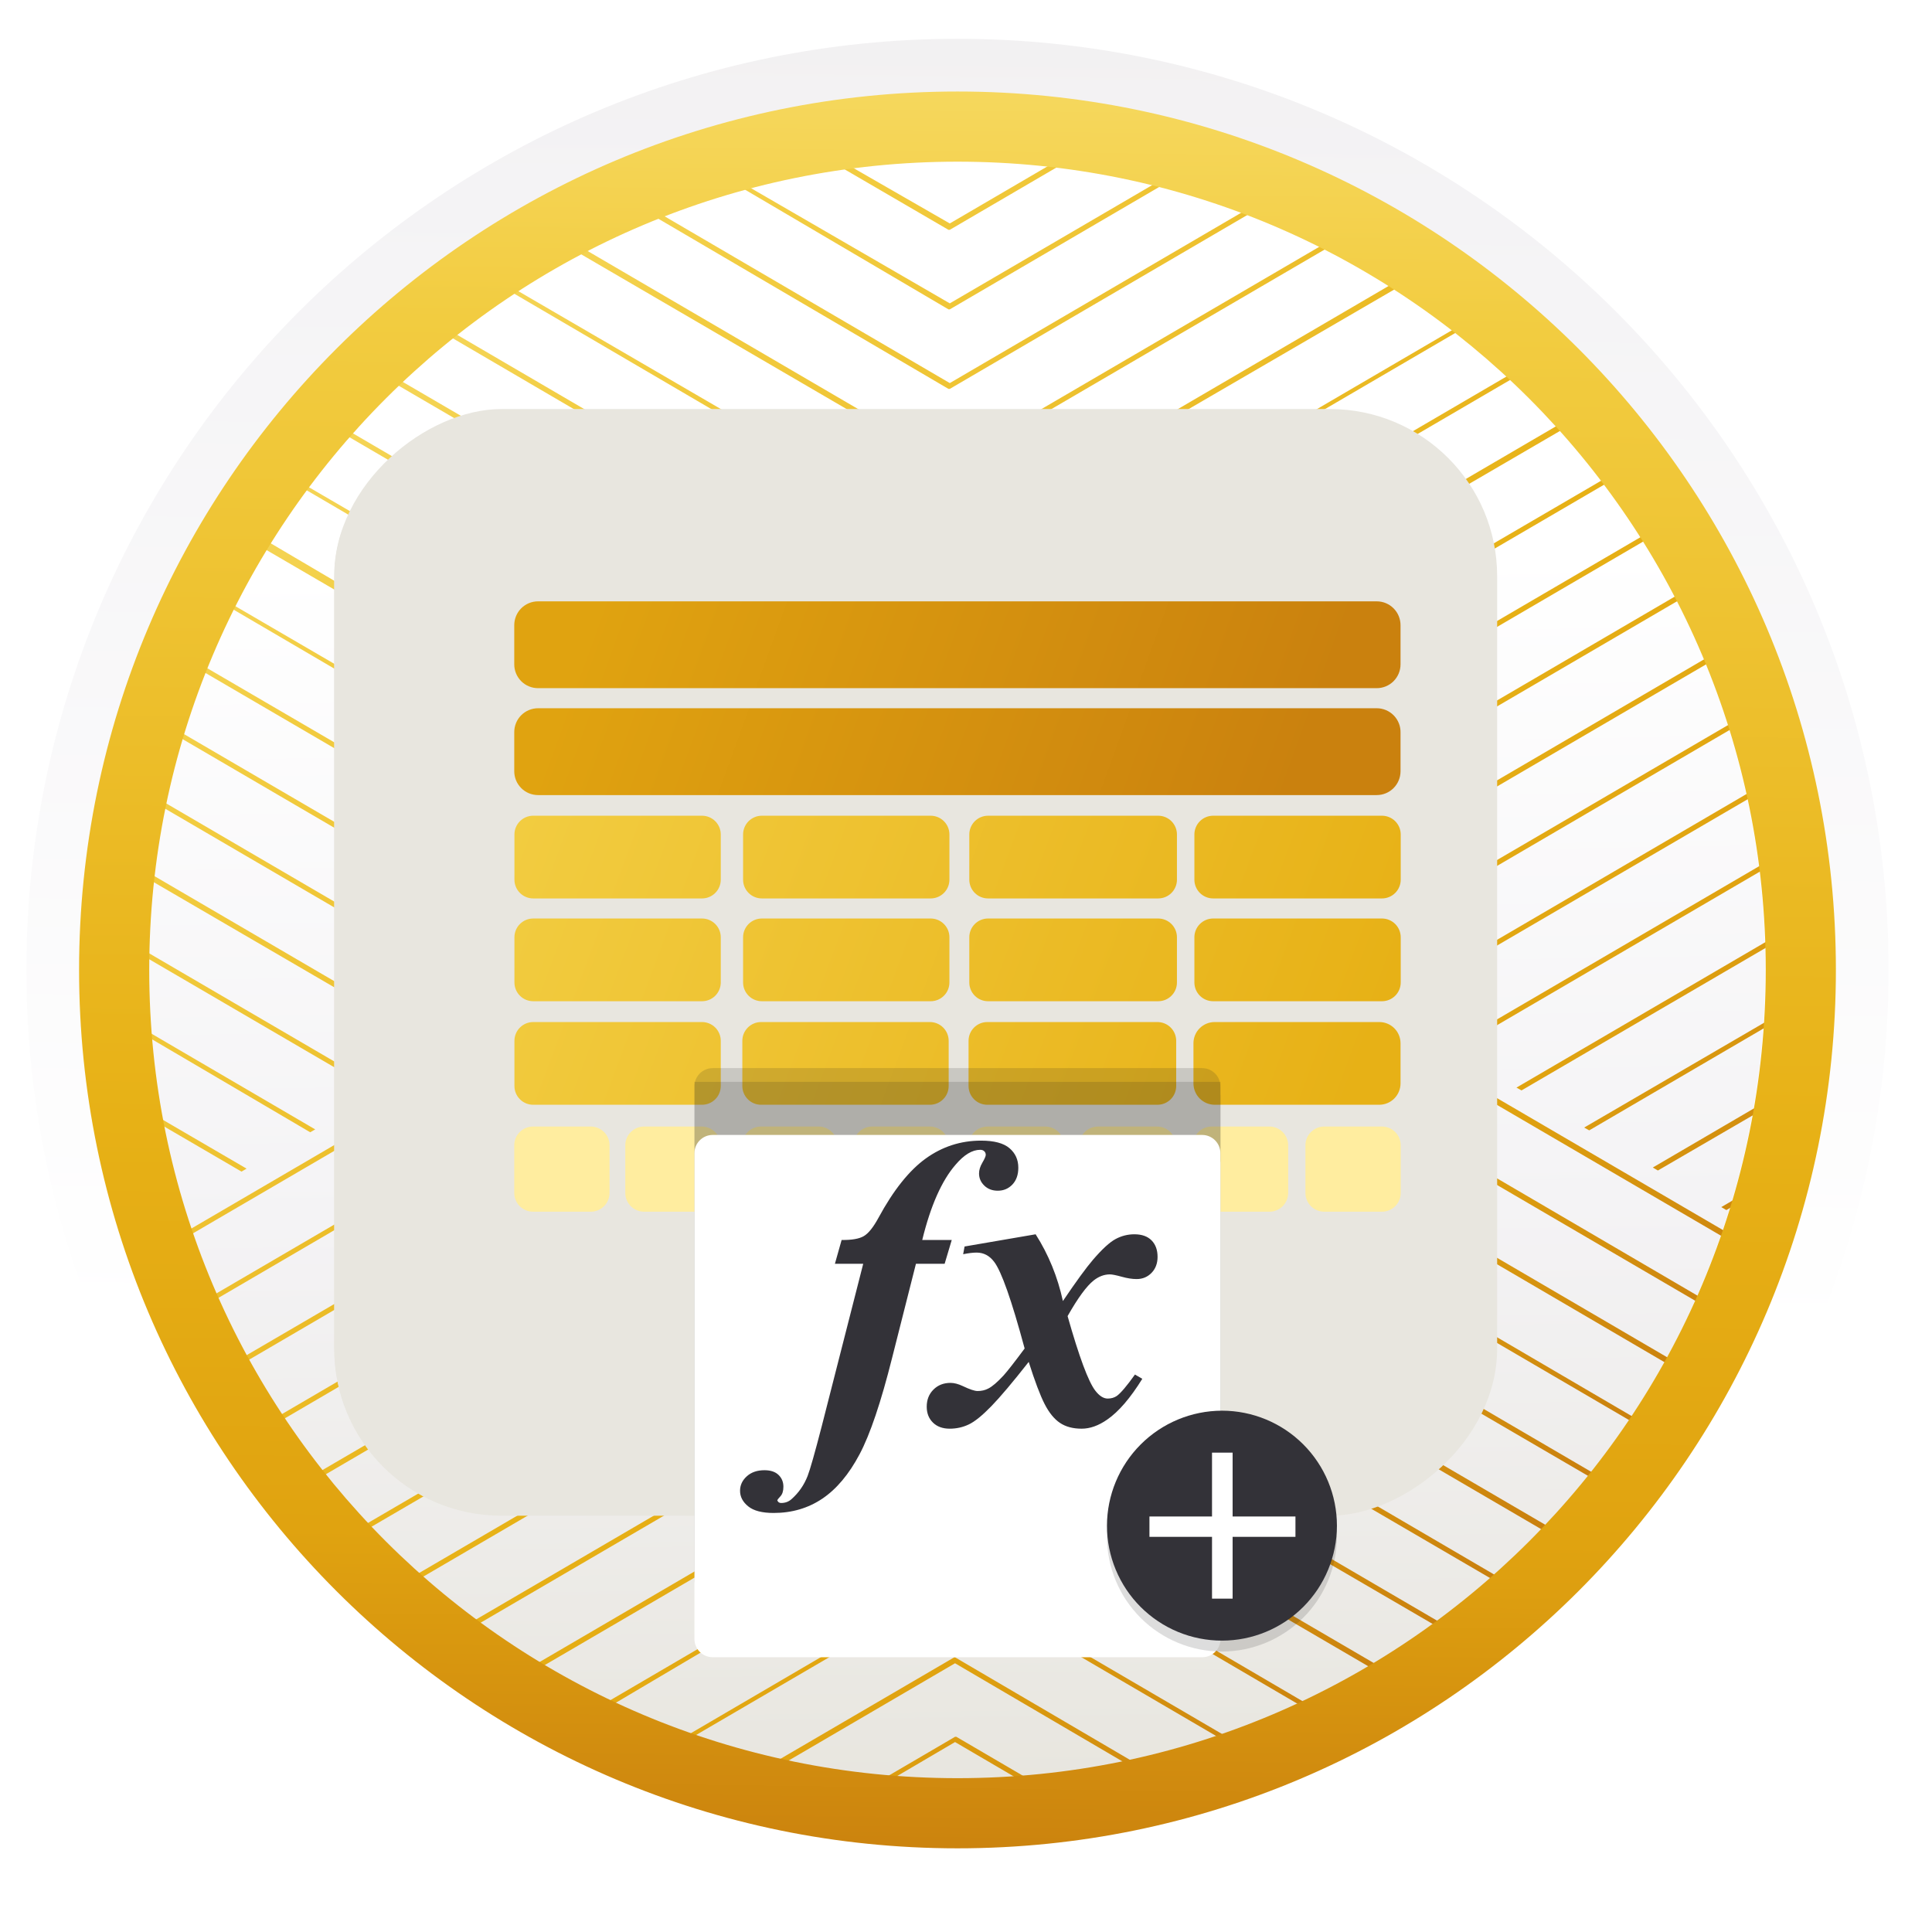 <svg width="103" height="103" viewBox="0 0 103 103" fill="none" xmlns="http://www.w3.org/2000/svg">
<path fill-rule="evenodd" clip-rule="evenodd" d="M96.946 51.709C96.946 77.059 76.396 97.609 51.046 97.609C25.696 97.609 5.146 77.059 5.146 51.709C5.146 26.359 25.696 5.809 51.046 5.809C76.396 5.809 96.946 26.359 96.946 51.709ZM51.046 2.069C78.466 2.069 100.686 24.289 100.686 51.709C100.686 79.129 78.456 101.349 51.046 101.349C23.626 101.349 1.406 79.119 1.406 51.709C1.406 24.289 23.626 2.069 51.046 2.069Z" fill="url(#paint0_linear_1166_8964)"/>
<path d="M50.796 95.021C26.878 95.021 7.484 75.636 7.484 51.709C7.484 27.781 26.878 8.397 50.796 8.397C74.714 8.397 94.108 27.791 94.108 51.709C94.108 75.627 74.714 95.021 50.796 95.021Z" fill="url(#paint1_linear_1166_8964)"/>
<path d="M82.926 19.823C75.549 12.447 65.843 7.857 55.461 6.836C45.079 5.815 34.664 8.425 25.991 14.222C17.318 20.018 10.923 28.643 7.896 38.626C4.869 48.609 5.397 59.333 9.391 68.97C13.384 78.607 20.595 86.562 29.796 91.478C38.997 96.394 49.618 97.968 59.849 95.932C70.08 93.895 79.288 88.374 85.905 80.309C92.522 72.244 96.138 62.135 96.136 51.703C96.15 45.779 94.99 39.912 92.722 34.44C90.455 28.968 87.125 24 82.926 19.823V19.823ZM50.566 12.253H50.636L58.696 7.543C60.326 7.817 61.938 8.184 63.526 8.643L50.636 16.173L37.986 8.843C39.546 8.369 41.132 7.985 42.736 7.693L50.566 12.253ZM43.176 7.623C45.047 7.285 46.938 7.068 48.836 6.973L50.596 7.973H50.666L52.526 6.883C54.456 6.947 56.38 7.134 58.286 7.443L50.636 11.913L43.176 7.623ZM50.566 16.493H50.636L63.896 8.743C65.316 9.173 66.716 9.663 68.086 10.223L50.636 20.423L33.536 10.423C34.886 9.845 36.264 9.337 37.666 8.903L50.566 16.493ZM50.566 20.733H50.636L68.396 10.353C69.656 10.883 70.896 11.473 72.106 12.123L50.636 24.663L29.566 12.353C30.756 11.703 31.986 11.103 33.226 10.563L50.566 20.733ZM50.566 24.973H50.636L72.386 12.273C73.516 12.883 74.616 13.553 75.696 14.273L50.636 28.913L25.986 14.563C27.056 13.843 28.156 13.173 29.276 12.563L50.566 24.973ZM50.566 29.212H50.636L75.986 14.473C76.986 15.162 77.986 15.903 78.986 16.683L50.676 33.222L22.836 16.953C23.796 16.173 24.796 15.433 25.836 14.733L50.566 29.212ZM50.566 33.493H50.636L79.176 16.823C80.096 17.563 80.986 18.353 81.856 19.173L50.666 37.393L19.986 19.493C20.826 18.673 21.696 17.883 22.596 17.133L50.566 33.493ZM52.016 6.943L50.666 7.733L49.356 6.963C49.916 6.963 50.476 6.963 51.046 6.963L52.016 6.943ZM19.376 20.043C19.496 19.913 19.626 19.803 19.746 19.683L50.596 37.683H50.666L82.056 19.353C82.276 19.563 82.496 19.763 82.716 19.983C83.316 20.583 83.906 21.212 84.466 21.843L51.766 40.953L52.026 41.113L84.646 22.113C85.416 22.973 86.136 23.863 86.826 24.773L55.396 43.113L55.666 43.273L86.986 24.983C87.666 25.903 88.306 26.843 88.906 27.793L59.026 45.253L59.286 45.413L89.056 28.023C89.656 29.023 90.216 29.963 90.746 30.953L62.646 47.373L62.916 47.532L90.866 31.203C91.386 32.203 91.866 33.203 92.316 34.293L66.316 49.493L66.586 49.653L92.456 34.543C92.896 35.603 93.286 36.682 93.636 37.773L69.946 51.613L70.216 51.773L93.726 38.032C94.086 39.153 94.396 40.283 94.666 41.423L73.586 53.743L73.846 53.893L94.726 41.703C94.986 42.873 95.216 44.053 95.386 45.243L77.216 55.863L77.486 56.013L95.426 45.532C95.599 46.766 95.719 48.006 95.786 49.253L80.846 57.983L81.116 58.133L95.796 49.563C95.796 50.273 95.856 50.993 95.856 51.703C95.856 52.413 95.856 52.892 95.856 53.472L84.456 60.113L84.726 60.263L95.776 53.803C95.717 55.205 95.587 56.603 95.386 57.993L88.116 62.243L88.386 62.403L95.386 58.333C95.169 59.82 94.875 61.295 94.506 62.753L91.766 64.353L92.036 64.513L94.406 63.123C94.106 64.263 93.773 65.383 93.406 66.483L50.986 41.712H50.916L8.736 66.353C8.436 65.483 8.166 64.613 7.926 63.733L9.316 64.543L9.586 64.383L7.826 63.383C7.417 61.917 7.083 60.432 6.826 58.933L12.876 62.462L13.146 62.303L6.766 58.583C6.556 57.193 6.406 55.783 6.326 54.363L16.536 60.363L16.806 60.212L6.306 54.073C6.306 53.323 6.246 52.573 6.246 51.813C6.246 51.253 6.246 50.703 6.246 50.143L20.126 58.243L20.396 58.093L6.256 49.833C6.316 48.583 6.426 47.333 6.586 46.093L23.756 56.093L24.026 55.933L6.616 45.763C6.776 44.563 6.986 43.373 7.246 42.203L27.386 53.962L27.656 53.813L7.306 41.923C7.566 40.773 7.856 39.633 8.206 38.513L31.026 51.843L31.296 51.683L8.296 38.253C8.646 37.153 9.026 36.073 9.456 35.003L34.666 49.722L34.936 49.563L9.556 34.753C9.996 33.693 10.476 32.663 10.986 31.643L38.306 47.643L38.576 47.483L11.116 31.483C11.626 30.483 12.176 29.483 12.766 28.483L41.926 45.483L42.196 45.323L12.986 28.113C13.586 27.113 14.216 26.203 14.886 25.282L45.646 43.282L45.916 43.123L14.986 25.113C15.666 24.193 16.396 23.313 17.146 22.443L49.216 41.183L49.486 41.023L17.326 22.233C17.986 21.483 18.666 20.743 19.376 20.043V20.043ZM50.986 58.683H50.916L15.736 79.222C15.036 78.323 14.356 77.403 13.736 76.463L50.926 54.722L88.366 76.593C87.736 77.543 87.046 78.463 86.366 79.363L50.986 58.683ZM86.156 79.553C85.446 80.453 84.686 81.323 83.896 82.173L50.956 62.933H50.886L18.126 82.063C17.346 81.223 16.616 80.343 15.906 79.453L50.906 59.003L86.156 79.553ZM50.986 54.413H50.916L13.586 76.233C12.966 75.233 12.386 74.312 11.836 73.332L50.916 50.503L90.246 73.503C89.706 74.483 89.126 75.443 88.506 76.383L50.986 54.413ZM50.986 50.203H50.916L11.666 73.113C11.116 72.113 10.666 71.113 10.156 70.063L50.876 46.273L91.876 70.222C91.406 71.222 90.876 72.272 90.356 73.222L50.986 50.203ZM50.986 45.953H50.916L10.086 69.803C9.626 68.803 9.196 67.693 8.816 66.613L50.916 42.032L93.296 66.782C92.916 67.862 92.476 68.912 92.016 69.963L50.986 45.953ZM50.896 88.343L39.526 94.983C38.066 94.593 36.626 94.133 35.216 93.603L50.936 84.423L66.756 93.673C65.316 94.216 63.847 94.68 62.356 95.063L50.896 88.343ZM61.986 95.163C60.338 95.567 58.669 95.881 56.986 96.103L50.986 92.593H50.916L44.916 96.103C43.231 95.87 41.561 95.535 39.916 95.103L50.916 88.673L61.986 95.163ZM50.986 84.163H50.916L34.916 93.522C33.606 93.013 32.316 92.453 31.066 91.823L50.866 80.113L70.866 91.823C69.596 92.453 68.306 93.013 66.996 93.522L50.986 84.163ZM50.986 79.883H50.926L30.776 91.673C29.616 91.083 28.486 90.433 27.376 89.743L50.936 75.983L74.676 89.843C73.566 90.532 72.426 91.173 71.266 91.763L50.986 79.883ZM50.986 75.663H50.916L27.096 89.582C26.046 88.912 25.026 88.203 24.026 87.443L50.916 71.743L77.986 87.513C76.986 88.273 75.986 88.973 74.906 89.633L50.986 75.663ZM50.986 71.423H50.916L23.796 87.263C22.846 86.533 21.916 85.763 21.026 84.953L50.916 67.493L80.986 85.032C80.086 85.843 79.156 86.603 78.206 87.332L50.986 71.423ZM45.366 96.133L50.916 92.873L56.536 96.163C54.728 96.387 52.908 96.501 51.086 96.503C49.16 96.496 47.236 96.365 45.326 96.113L45.366 96.133ZM82.756 83.383C82.246 83.893 81.756 84.383 81.216 84.853L50.986 67.173H50.916L20.816 84.753C20.346 84.313 19.876 83.873 19.416 83.413C18.956 82.953 18.686 82.653 18.316 82.263L50.886 63.263L83.706 82.423C83.356 82.713 83.046 83.053 82.716 83.373L82.756 83.383Z" fill="url(#paint2_linear_1166_8964)"/>
<path fill-rule="evenodd" clip-rule="evenodd" d="M94.136 51.709C94.136 75.509 74.846 94.799 51.046 94.799C27.246 94.799 7.956 75.509 7.956 51.709C7.956 27.909 27.246 8.619 51.046 8.619C74.846 8.619 94.136 27.909 94.136 51.709ZM51.046 4.879C76.906 4.879 97.876 25.849 97.876 51.709C97.876 77.569 76.906 98.539 51.046 98.539C25.186 98.539 4.216 77.569 4.216 51.709C4.216 25.849 25.176 4.879 51.046 4.879Z" fill="url(#paint3_linear_1166_8964)"/>
<g filter="url(#filter0_ddd_1166_8964)">
<g clip-path="url(#clip0_1166_8964)">
<rect x="82.046" y="20.916" width="59" height="62" rx="8.914" transform="rotate(90 82.046 20.916)" fill="#E8E6DF"/>
<g filter="url(#filter1_dd_1166_8964)">
<rect x="78.481" y="24.482" width="51.869" height="54.869" rx="5.348" transform="rotate(90 78.481 24.482)" fill="#E8E6DF"/>
</g>
</g>
</g>
<path d="M73.396 32.059H28.686C28.518 32.059 28.352 32.092 28.198 32.156C28.043 32.221 27.902 32.315 27.784 32.434C27.666 32.553 27.573 32.694 27.51 32.85C27.447 33.005 27.415 33.171 27.416 33.339V35.419C27.416 35.755 27.55 36.078 27.788 36.317C28.026 36.555 28.349 36.688 28.686 36.688H73.396C73.733 36.688 74.056 36.555 74.294 36.317C74.532 36.078 74.666 35.755 74.666 35.419V33.339C74.667 33.171 74.635 33.005 74.572 32.85C74.509 32.694 74.415 32.553 74.297 32.434C74.179 32.315 74.039 32.221 73.884 32.156C73.73 32.092 73.564 32.059 73.396 32.059Z" fill="url(#paint4_linear_1166_8964)"/>
<path d="M73.396 37.758H28.686C28.518 37.758 28.352 37.791 28.198 37.856C28.043 37.92 27.902 38.015 27.784 38.134C27.666 38.253 27.573 38.394 27.51 38.549C27.447 38.705 27.415 38.871 27.416 39.038V41.118C27.416 41.455 27.55 41.778 27.788 42.016C28.026 42.255 28.349 42.388 28.686 42.388H73.396C73.733 42.388 74.056 42.255 74.294 42.016C74.532 41.778 74.666 41.455 74.666 41.118V39.058C74.67 38.889 74.64 38.721 74.578 38.563C74.516 38.406 74.423 38.262 74.305 38.141C74.186 38.02 74.045 37.924 73.889 37.858C73.733 37.792 73.565 37.758 73.396 37.758V37.758Z" fill="url(#paint5_linear_1166_8964)"/>
<path d="M37.426 48.968H28.426C28.161 48.968 27.906 49.074 27.719 49.261C27.531 49.449 27.426 49.703 27.426 49.968V52.378C27.426 52.644 27.531 52.898 27.719 53.085C27.906 53.273 28.161 53.378 28.426 53.378H37.426C37.691 53.378 37.945 53.273 38.133 53.085C38.32 52.898 38.426 52.644 38.426 52.378V49.968C38.426 49.703 38.32 49.449 38.133 49.261C37.945 49.074 37.691 48.968 37.426 48.968Z" fill="url(#paint6_linear_1166_8964)"/>
<path d="M49.616 48.968H40.616C40.35 48.968 40.096 49.074 39.909 49.261C39.721 49.449 39.616 49.703 39.616 49.968V52.378C39.616 52.644 39.721 52.898 39.909 53.085C40.096 53.273 40.35 53.378 40.616 53.378H49.616C49.881 53.378 50.136 53.273 50.323 53.085C50.511 52.898 50.616 52.644 50.616 52.378V49.968C50.616 49.703 50.511 49.449 50.323 49.261C50.136 49.074 49.881 48.968 49.616 48.968Z" fill="url(#paint7_linear_1166_8964)"/>
<path d="M61.746 48.968H52.676C52.411 48.968 52.156 49.074 51.969 49.261C51.781 49.449 51.676 49.703 51.676 49.968V52.378C51.676 52.644 51.781 52.898 51.969 53.085C52.156 53.273 52.411 53.378 52.676 53.378H61.746C62.011 53.378 62.266 53.273 62.453 53.085C62.641 52.898 62.746 52.644 62.746 52.378V49.968C62.746 49.703 62.641 49.449 62.453 49.261C62.266 49.074 62.011 48.968 61.746 48.968Z" fill="url(#paint8_linear_1166_8964)"/>
<path d="M73.676 48.968H64.676C64.411 48.968 64.156 49.074 63.969 49.261C63.781 49.449 63.676 49.703 63.676 49.968V52.378C63.676 52.644 63.781 52.898 63.969 53.085C64.156 53.273 64.411 53.378 64.676 53.378H73.676C73.941 53.378 74.195 53.273 74.383 53.085C74.57 52.898 74.676 52.644 74.676 52.378V49.968C74.676 49.703 74.57 49.449 74.383 49.261C74.195 49.074 73.941 48.968 73.676 48.968Z" fill="url(#paint9_linear_1166_8964)"/>
<path d="M37.426 43.488H28.426C28.161 43.488 27.906 43.594 27.719 43.781C27.531 43.969 27.426 44.223 27.426 44.488V46.898C27.426 47.164 27.531 47.418 27.719 47.605C27.906 47.793 28.161 47.898 28.426 47.898H37.426C37.691 47.898 37.945 47.793 38.133 47.605C38.32 47.418 38.426 47.164 38.426 46.898V44.488C38.426 44.223 38.32 43.969 38.133 43.781C37.945 43.594 37.691 43.488 37.426 43.488Z" fill="url(#paint10_linear_1166_8964)"/>
<path d="M49.616 43.488H40.616C40.35 43.488 40.096 43.594 39.909 43.781C39.721 43.969 39.616 44.223 39.616 44.488V46.898C39.616 47.164 39.721 47.418 39.909 47.605C40.096 47.793 40.35 47.898 40.616 47.898H49.616C49.881 47.898 50.136 47.793 50.323 47.605C50.511 47.418 50.616 47.164 50.616 46.898V44.488C50.616 44.223 50.511 43.969 50.323 43.781C50.136 43.594 49.881 43.488 49.616 43.488Z" fill="url(#paint11_linear_1166_8964)"/>
<path d="M61.746 43.488H52.676C52.411 43.488 52.156 43.594 51.969 43.781C51.781 43.969 51.676 44.223 51.676 44.488V46.898C51.676 47.164 51.781 47.418 51.969 47.605C52.156 47.793 52.411 47.898 52.676 47.898H61.746C62.011 47.898 62.266 47.793 62.453 47.605C62.641 47.418 62.746 47.164 62.746 46.898V44.488C62.746 44.223 62.641 43.969 62.453 43.781C62.266 43.594 62.011 43.488 61.746 43.488Z" fill="url(#paint12_linear_1166_8964)"/>
<path d="M73.676 43.488H64.676C64.411 43.488 64.156 43.594 63.969 43.781C63.781 43.969 63.676 44.223 63.676 44.488V46.898C63.676 47.164 63.781 47.418 63.969 47.605C64.156 47.793 64.411 47.898 64.676 47.898H73.676C73.941 47.898 74.195 47.793 74.383 47.605C74.57 47.418 74.676 47.164 74.676 46.898V44.488C74.676 44.223 74.57 43.969 74.383 43.781C74.195 43.594 73.941 43.488 73.676 43.488Z" fill="url(#paint13_linear_1166_8964)"/>
<path d="M31.496 60.059H28.416C28.151 60.059 27.896 60.164 27.709 60.352C27.521 60.539 27.416 60.793 27.416 61.059V63.599C27.416 63.864 27.521 64.118 27.709 64.306C27.896 64.493 28.151 64.599 28.416 64.599H31.496C31.761 64.599 32.016 64.493 32.203 64.306C32.391 64.118 32.496 63.864 32.496 63.599V61.059C32.496 60.793 32.391 60.539 32.203 60.352C32.016 60.164 31.761 60.059 31.496 60.059Z" fill="#FFED9F"/>
<path d="M37.416 60.059H34.336C34.071 60.059 33.816 60.164 33.629 60.352C33.441 60.539 33.336 60.793 33.336 61.059V63.599C33.336 63.864 33.441 64.118 33.629 64.306C33.816 64.493 34.071 64.599 34.336 64.599H37.416C37.681 64.599 37.935 64.493 38.123 64.306C38.311 64.118 38.416 63.864 38.416 63.599V61.059C38.416 60.793 38.311 60.539 38.123 60.352C37.935 60.164 37.681 60.059 37.416 60.059Z" fill="#FFED9F"/>
<path d="M43.646 60.059H40.566C40.301 60.059 40.046 60.164 39.859 60.352C39.671 60.539 39.566 60.793 39.566 61.059V63.599C39.566 63.864 39.671 64.118 39.859 64.306C40.046 64.493 40.301 64.599 40.566 64.599H43.646C43.911 64.599 44.166 64.493 44.353 64.306C44.541 64.118 44.646 63.864 44.646 63.599V61.059C44.646 60.793 44.541 60.539 44.353 60.352C44.166 60.164 43.911 60.059 43.646 60.059Z" fill="#FFED9F"/>
<path d="M49.576 60.059H46.496C46.231 60.059 45.976 60.164 45.789 60.352C45.601 60.539 45.496 60.793 45.496 61.059V63.599C45.496 63.864 45.601 64.118 45.789 64.306C45.976 64.493 46.231 64.599 46.496 64.599H49.576C49.841 64.599 50.096 64.493 50.283 64.306C50.471 64.118 50.576 63.864 50.576 63.599V61.059C50.576 60.793 50.471 60.539 50.283 60.352C50.096 60.164 49.841 60.059 49.576 60.059Z" fill="#FFED9F"/>
<path d="M55.726 60.059H52.646C52.381 60.059 52.127 60.164 51.939 60.352C51.751 60.539 51.646 60.793 51.646 61.059V63.599C51.646 63.864 51.751 64.118 51.939 64.306C52.127 64.493 52.381 64.599 52.646 64.599H55.726C55.991 64.599 56.246 64.493 56.433 64.306C56.621 64.118 56.726 63.864 56.726 63.599V61.059C56.726 60.793 56.621 60.539 56.433 60.352C56.246 60.164 55.991 60.059 55.726 60.059Z" fill="#FFED9F"/>
<path d="M61.686 60.059H58.536C58.271 60.059 58.016 60.164 57.829 60.352C57.641 60.539 57.536 60.793 57.536 61.059V63.599C57.536 63.864 57.641 64.118 57.829 64.306C58.016 64.493 58.271 64.599 58.536 64.599H61.686C61.951 64.599 62.206 64.493 62.393 64.306C62.581 64.118 62.686 63.864 62.686 63.599V61.059C62.686 60.793 62.581 60.539 62.393 60.352C62.206 60.164 61.951 60.059 61.686 60.059Z" fill="#FFED9F"/>
<path d="M67.676 60.059H64.596C64.331 60.059 64.076 60.164 63.889 60.352C63.701 60.539 63.596 60.793 63.596 61.059V63.599C63.596 63.864 63.701 64.118 63.889 64.306C64.076 64.493 64.331 64.599 64.596 64.599H67.676C67.941 64.599 68.195 64.493 68.383 64.306C68.57 64.118 68.676 63.864 68.676 63.599V61.059C68.676 60.793 68.57 60.539 68.383 60.352C68.195 60.164 67.941 60.059 67.676 60.059Z" fill="#FFED9F"/>
<path d="M73.676 60.059H70.596C70.331 60.059 70.076 60.164 69.889 60.352C69.701 60.539 69.596 60.793 69.596 61.059V63.599C69.596 63.864 69.701 64.118 69.889 64.306C70.076 64.493 70.331 64.599 70.596 64.599H73.676C73.941 64.599 74.195 64.493 74.383 64.306C74.57 64.118 74.676 63.864 74.676 63.599V61.059C74.676 60.793 74.57 60.539 74.383 60.352C74.195 60.164 73.941 60.059 73.676 60.059Z" fill="#FFED9F"/>
<path d="M37.426 54.488H28.426C28.161 54.488 27.906 54.594 27.719 54.781C27.531 54.969 27.426 55.223 27.426 55.488V57.898C27.426 58.164 27.531 58.418 27.719 58.605C27.906 58.793 28.161 58.898 28.426 58.898H37.426C37.691 58.898 37.945 58.793 38.133 58.605C38.32 58.418 38.426 58.164 38.426 57.898V55.488C38.426 55.223 38.32 54.969 38.133 54.781C37.945 54.594 37.691 54.488 37.426 54.488Z" fill="url(#paint14_linear_1166_8964)"/>
<path d="M49.576 54.488H40.576C40.31 54.488 40.056 54.594 39.869 54.781C39.681 54.969 39.576 55.223 39.576 55.488V57.898C39.576 58.164 39.681 58.418 39.869 58.605C40.056 58.793 40.31 58.898 40.576 58.898H49.576C49.841 58.898 50.096 58.793 50.283 58.605C50.471 58.418 50.576 58.164 50.576 57.898V55.488C50.576 55.223 50.471 54.969 50.283 54.781C50.096 54.594 49.841 54.488 49.576 54.488Z" fill="url(#paint15_linear_1166_8964)"/>
<path d="M61.706 54.488H52.636C52.37 54.488 52.116 54.594 51.929 54.781C51.741 54.969 51.636 55.223 51.636 55.488V57.898C51.636 58.164 51.741 58.418 51.929 58.605C52.116 58.793 52.37 58.898 52.636 58.898H61.706C61.971 58.898 62.225 58.793 62.413 58.605C62.601 58.418 62.706 58.164 62.706 57.898V55.488C62.706 55.223 62.601 54.969 62.413 54.781C62.225 54.594 61.971 54.488 61.706 54.488Z" fill="url(#paint16_linear_1166_8964)"/>
<path d="M73.536 54.488H64.756C64.458 54.488 64.172 54.606 63.96 54.816C63.749 55.025 63.629 55.31 63.626 55.608V57.768C63.629 58.067 63.749 58.353 63.96 58.565C64.171 58.776 64.457 58.896 64.756 58.898H73.536C73.835 58.896 74.121 58.776 74.332 58.565C74.543 58.353 74.663 58.067 74.666 57.768V55.608C74.663 55.31 74.543 55.025 74.332 54.816C74.12 54.606 73.834 54.488 73.536 54.488V54.488Z" fill="url(#paint17_linear_1166_8964)"/>
<path opacity="0.15" d="M64.261 85.032C64.707 85.032 65.066 84.673 65.066 84.227V57.678H37.022V84.231C37.022 84.676 37.381 85.035 37.827 85.035H64.261V85.032Z" fill="#1F1D20"/>
<path opacity="0.15" d="M65.062 58.354V57.919C65.062 57.38 64.627 56.945 64.089 56.945H37.996C37.457 56.945 37.022 57.38 37.022 57.919V58.402V58.844V83.815C37.022 84.353 37.457 84.788 37.996 84.788H64.096C64.634 84.788 65.069 84.353 65.069 83.815V58.402C65.069 58.385 65.062 58.371 65.062 58.354Z" fill="#1F1D20"/>
<g filter="url(#filter2_d_1166_8964)">
<path d="M65.062 57.916V57.481C65.062 56.943 64.627 56.507 64.089 56.507H37.996C37.457 56.507 37.022 56.943 37.022 57.481V57.965V58.407V83.377C37.022 83.916 37.457 84.351 37.996 84.351H64.096C64.634 84.351 65.069 83.916 65.069 83.377V57.965C65.069 57.947 65.062 57.934 65.062 57.916Z" fill="white"/>
</g>
<path d="M41.244 80.66C42.221 80.66 43.087 80.405 43.844 79.895C44.6 79.385 45.26 78.598 45.824 77.534C46.389 76.471 46.967 74.756 47.561 72.39L48.831 67.376H50.361L50.74 66.106H49.167C49.615 64.276 50.209 62.938 50.947 62.091C51.395 61.563 51.833 61.299 52.26 61.299C52.347 61.299 52.417 61.324 52.472 61.375C52.526 61.425 52.553 61.49 52.553 61.57C52.553 61.642 52.493 61.78 52.374 61.982C52.255 62.185 52.195 62.377 52.195 62.558C52.195 62.811 52.289 63.028 52.477 63.209C52.665 63.39 52.904 63.48 53.193 63.48C53.504 63.48 53.765 63.37 53.975 63.149C54.184 62.928 54.289 62.63 54.289 62.254C54.289 61.827 54.132 61.48 53.817 61.212C53.503 60.944 52.998 60.81 52.303 60.81C51.218 60.81 50.234 61.129 49.351 61.765C48.469 62.402 47.629 63.455 46.834 64.924C46.559 65.43 46.298 65.756 46.052 65.9C45.806 66.045 45.412 66.114 44.869 66.106L44.511 67.376H46.02L43.806 76.048C43.437 77.473 43.187 78.352 43.057 78.685C42.869 79.17 42.583 79.582 42.199 79.922C42.047 80.06 41.863 80.128 41.646 80.128C41.588 80.128 41.537 80.11 41.494 80.074L41.44 79.998C41.44 79.962 41.494 79.888 41.602 79.776C41.711 79.663 41.765 79.492 41.765 79.26C41.765 79.007 41.678 78.797 41.505 78.631C41.331 78.464 41.081 78.381 40.756 78.381C40.365 78.381 40.05 78.49 39.812 78.707C39.573 78.924 39.454 79.18 39.454 79.477C39.454 79.796 39.598 80.072 39.888 80.307C40.177 80.543 40.629 80.66 41.244 80.66ZM57.665 76.167C58.113 76.167 58.569 76.004 59.032 75.679C59.64 75.259 60.262 74.535 60.899 73.508L60.508 73.28C60.074 73.888 59.752 74.268 59.542 74.42C59.405 74.514 59.242 74.561 59.054 74.561C58.83 74.561 58.609 74.42 58.392 74.138C58.023 73.66 57.531 72.336 56.916 70.165C57.466 69.196 57.929 68.563 58.305 68.266C58.58 68.049 58.869 67.941 59.173 67.941C59.289 67.941 59.497 67.982 59.797 68.065C60.097 68.149 60.363 68.19 60.595 68.19C60.913 68.19 61.179 68.08 61.393 67.859C61.606 67.638 61.713 67.355 61.713 67.007C61.713 66.638 61.606 66.345 61.393 66.128C61.179 65.911 60.873 65.803 60.475 65.803C60.121 65.803 59.786 65.888 59.472 66.058C59.157 66.228 58.757 66.595 58.272 67.159C57.911 67.579 57.375 68.313 56.666 69.362C56.384 68.067 55.899 66.881 55.212 65.803L51.424 66.454L51.348 66.866C51.63 66.808 51.869 66.779 52.065 66.779C52.441 66.779 52.752 66.942 52.998 67.268C53.389 67.774 53.931 69.315 54.626 71.891C54.083 72.622 53.711 73.099 53.508 73.324C53.175 73.685 52.9 73.921 52.683 74.029C52.517 74.116 52.329 74.159 52.119 74.159C51.96 74.159 51.699 74.072 51.337 73.899C51.092 73.783 50.871 73.725 50.675 73.725C50.306 73.725 50.003 73.844 49.764 74.083C49.525 74.322 49.406 74.626 49.406 74.995C49.406 75.342 49.516 75.624 49.737 75.841C49.957 76.058 50.256 76.167 50.632 76.167C50.994 76.167 51.334 76.091 51.652 75.939C51.971 75.787 52.37 75.463 52.851 74.968C53.333 74.472 53.996 73.685 54.843 72.607C55.169 73.635 55.451 74.382 55.689 74.848C55.928 75.315 56.201 75.651 56.509 75.858C56.816 76.064 57.202 76.167 57.665 76.167Z" fill="#333238"/>
<path opacity="0.15" d="M65.145 88.049C66.769 88.045 68.327 87.398 69.475 86.249C70.624 85.101 71.271 83.544 71.275 81.919C71.275 80.293 70.629 78.734 69.479 77.585C68.33 76.435 66.77 75.79 65.145 75.79C63.52 75.793 61.963 76.44 60.814 77.589C59.666 78.737 59.019 80.295 59.015 81.919C59.015 82.724 59.174 83.521 59.482 84.265C59.79 85.009 60.241 85.684 60.81 86.253C61.38 86.823 62.056 87.274 62.799 87.582C63.543 87.89 64.34 88.049 65.145 88.049V88.049Z" fill="#1F1D20"/>
<path d="M65.145 87.466C66.77 87.466 68.33 86.82 69.479 85.671C70.629 84.521 71.275 82.962 71.275 81.337C71.275 79.711 70.629 78.152 69.479 77.002C68.33 75.853 66.77 75.207 65.145 75.207C63.52 75.211 61.963 75.858 60.814 77.007C59.666 78.155 59.019 79.712 59.015 81.337C59.015 82.142 59.174 82.939 59.482 83.682C59.79 84.426 60.241 85.102 60.81 85.671C61.38 86.24 62.056 86.692 62.799 87C63.543 87.308 64.34 87.466 65.145 87.466V87.466Z" fill="#333238"/>
<path d="M65.714 77.444H64.616V85.228H65.714V77.444Z" fill="white"/>
<path d="M69.064 80.848H61.28V81.933H69.064V80.848Z" fill="white"/>
<defs>
<filter id="filter0_ddd_1166_8964" x="14.697" y="17.796" width="70.914" height="65.686" filterUnits="userSpaceOnUse" color-interpolation-filters="sRGB">
<feFlood flood-opacity="0" result="BackgroundImageFix"/>
<feColorMatrix in="SourceAlpha" type="matrix" values="0 0 0 0 0 0 0 0 0 0 0 0 0 0 0 0 0 0 127 0" result="hardAlpha"/>
<feOffset dx="-0.446" dy="0.446"/>
<feGaussianBlur stdDeviation="0.891"/>
<feComposite in2="hardAlpha" operator="out"/>
<feColorMatrix type="matrix" values="0 0 0 0 0.851 0 0 0 0 0.851 0 0 0 0 0.839 0 0 0 1 0"/>
<feBlend mode="multiply" in2="BackgroundImageFix" result="effect1_dropShadow_1166_8964"/>
<feColorMatrix in="SourceAlpha" type="matrix" values="0 0 0 0 0 0 0 0 0 0 0 0 0 0 0 0 0 0 127 0" result="hardAlpha"/>
<feOffset dx="-2.674" dy="0.891"/>
<feGaussianBlur stdDeviation="1.337"/>
<feComposite in2="hardAlpha" operator="out"/>
<feColorMatrix type="matrix" values="0 0 0 0 0.851 0 0 0 0 0.851 0 0 0 0 0.839 0 0 0 1 0"/>
<feBlend mode="multiply" in2="effect1_dropShadow_1166_8964" result="effect2_dropShadow_1166_8964"/>
<feColorMatrix in="SourceAlpha" type="matrix" values="0 0 0 0 0 0 0 0 0 0 0 0 0 0 0 0 0 0 127 0" result="hardAlpha"/>
<feOffset dx="0.891" dy="-0.446"/>
<feGaussianBlur stdDeviation="1.337"/>
<feComposite in2="hardAlpha" operator="out"/>
<feColorMatrix type="matrix" values="0 0 0 0 0.851 0 0 0 0 0.851 0 0 0 0 0.839 0 0 0 1 0"/>
<feBlend mode="screen" in2="effect2_dropShadow_1166_8964" result="effect3_dropShadow_1166_8964"/>
<feBlend mode="normal" in="SourceGraphic" in2="effect3_dropShadow_1166_8964" result="shape"/>
</filter>
<filter id="filter1_dd_1166_8964" x="15.589" y="22.699" width="62.891" height="57.217" filterUnits="userSpaceOnUse" color-interpolation-filters="sRGB">
<feFlood flood-opacity="0" result="BackgroundImageFix"/>
<feColorMatrix in="SourceAlpha" type="matrix" values="0 0 0 0 0 0 0 0 0 0 0 0 0 0 0 0 0 0 127 0" result="hardAlpha"/>
<feOffset dx="-1.783" dy="1.783"/>
<feGaussianBlur stdDeviation="0.891"/>
<feComposite in2="hardAlpha" operator="out"/>
<feColorMatrix type="matrix" values="0 0 0 0 0.851 0 0 0 0 0.851 0 0 0 0 0.839 0 0 0 1 0"/>
<feBlend mode="multiply" in2="BackgroundImageFix" result="effect1_dropShadow_1166_8964"/>
<feColorMatrix in="SourceAlpha" type="matrix" values="0 0 0 0 0 0 0 0 0 0 0 0 0 0 0 0 0 0 127 0" result="hardAlpha"/>
<feOffset dx="-5.348" dy="0.891"/>
<feGaussianBlur stdDeviation="1.337"/>
<feComposite in2="hardAlpha" operator="out"/>
<feColorMatrix type="matrix" values="0 0 0 0 0.851 0 0 0 0 0.851 0 0 0 0 0.839 0 0 0 1 0"/>
<feBlend mode="multiply" in2="effect1_dropShadow_1166_8964" result="effect2_dropShadow_1166_8964"/>
<feBlend mode="normal" in="SourceGraphic" in2="effect2_dropShadow_1166_8964" result="shape"/>
</filter>
<filter id="filter2_d_1166_8964" x="33.022" y="56.507" width="36.047" height="35.844" filterUnits="userSpaceOnUse" color-interpolation-filters="sRGB">
<feFlood flood-opacity="0" result="BackgroundImageFix"/>
<feColorMatrix in="SourceAlpha" type="matrix" values="0 0 0 0 0 0 0 0 0 0 0 0 0 0 0 0 0 0 127 0" result="hardAlpha"/>
<feOffset dy="4"/>
<feGaussianBlur stdDeviation="2"/>
<feComposite in2="hardAlpha" operator="out"/>
<feColorMatrix type="matrix" values="0 0 0 0 0 0 0 0 0 0 0 0 0 0 0 0 0 0 0.25 0"/>
<feBlend mode="normal" in2="BackgroundImageFix" result="effect1_dropShadow_1166_8964"/>
<feBlend mode="normal" in="SourceGraphic" in2="effect1_dropShadow_1166_8964" result="shape"/>
</filter>
<linearGradient id="paint0_linear_1166_8964" x1="54.522" y1="100.647" x2="56.272" y2="-42.853" gradientUnits="userSpaceOnUse">
<stop offset="0.203" stop-color="white"/>
<stop offset="0.63" stop-color="#F4F3F5"/>
<stop offset="1" stop-color="#E8E6DF"/>
</linearGradient>
<linearGradient id="paint1_linear_1166_8964" x1="48.995" y1="13.309" x2="50.272" y2="95.03" gradientUnits="userSpaceOnUse">
<stop offset="0.2" stop-color="white"/>
<stop offset="0.63" stop-color="#F4F3F5"/>
<stop offset="1" stop-color="#E8E6DF"/>
</linearGradient>
<linearGradient id="paint2_linear_1166_8964" x1="13.186" y1="13.263" x2="85.006" y2="86.192" gradientUnits="userSpaceOnUse">
<stop offset="0.01" stop-color="#F8DF70"/>
<stop offset="0.19" stop-color="#F2CC40"/>
<stop offset="0.58" stop-color="#E7B116"/>
<stop offset="0.78" stop-color="#E0A310"/>
<stop offset="0.94" stop-color="#CA810E"/>
</linearGradient>
<linearGradient id="paint3_linear_1166_8964" x1="52.836" y1="-3.89" x2="51.392" y2="106.052" gradientUnits="userSpaceOnUse">
<stop offset="0.005" stop-color="#F8DF70"/>
<stop offset="0.193" stop-color="#F2CC40"/>
<stop offset="0.583" stop-color="#E7B116"/>
<stop offset="0.781" stop-color="#E0A310"/>
<stop offset="0.943" stop-color="#CA810E"/>
</linearGradient>
<linearGradient id="paint4_linear_1166_8964" x1="32.926" y1="27.819" x2="69.236" y2="40.989" gradientUnits="userSpaceOnUse">
<stop offset="0.01" stop-color="#E0A310"/>
<stop offset="1" stop-color="#CA810E"/>
</linearGradient>
<linearGradient id="paint5_linear_1166_8964" x1="31.136" y1="32.858" x2="67.436" y2="46.028" gradientUnits="userSpaceOnUse">
<stop offset="0.01" stop-color="#E0A310"/>
<stop offset="1" stop-color="#CA810E"/>
</linearGradient>
<linearGradient id="paint6_linear_1166_8964" x1="25.386" y1="48.368" x2="69.696" y2="64.868" gradientUnits="userSpaceOnUse">
<stop offset="0.01" stop-color="#F2CC40"/>
<stop offset="1" stop-color="#E7B116"/>
</linearGradient>
<linearGradient id="paint7_linear_1166_8964" x1="26.876" y1="44.388" x2="71.186" y2="60.888" gradientUnits="userSpaceOnUse">
<stop offset="0.01" stop-color="#F2CC40"/>
<stop offset="1" stop-color="#E7B116"/>
</linearGradient>
<linearGradient id="paint8_linear_1166_8964" x1="28.345" y1="40.428" x2="72.656" y2="56.928" gradientUnits="userSpaceOnUse">
<stop offset="0.01" stop-color="#F2CC40"/>
<stop offset="1" stop-color="#E7B116"/>
</linearGradient>
<linearGradient id="paint9_linear_1166_8964" x1="29.806" y1="36.518" x2="74.116" y2="53.017" gradientUnits="userSpaceOnUse">
<stop offset="0.01" stop-color="#F2CC40"/>
<stop offset="1" stop-color="#E7B116"/>
</linearGradient>
<linearGradient id="paint10_linear_1166_8964" x1="27.176" y1="43.558" x2="71.496" y2="60.058" gradientUnits="userSpaceOnUse">
<stop offset="0.01" stop-color="#F2CC40"/>
<stop offset="1" stop-color="#E7B116"/>
</linearGradient>
<linearGradient id="paint11_linear_1166_8964" x1="28.666" y1="39.568" x2="72.976" y2="56.068" gradientUnits="userSpaceOnUse">
<stop offset="0.01" stop-color="#F2CC40"/>
<stop offset="1" stop-color="#E7B116"/>
</linearGradient>
<linearGradient id="paint12_linear_1166_8964" x1="30.135" y1="35.618" x2="74.447" y2="52.118" gradientUnits="userSpaceOnUse">
<stop offset="0.01" stop-color="#F2CC40"/>
<stop offset="1" stop-color="#E7B116"/>
</linearGradient>
<linearGradient id="paint13_linear_1166_8964" x1="31.596" y1="31.708" x2="75.906" y2="48.207" gradientUnits="userSpaceOnUse">
<stop offset="0.01" stop-color="#F2CC40"/>
<stop offset="1" stop-color="#E7B116"/>
</linearGradient>
<linearGradient id="paint14_linear_1166_8964" x1="23.586" y1="53.208" x2="67.896" y2="69.708" gradientUnits="userSpaceOnUse">
<stop offset="0.01" stop-color="#F2CC40"/>
<stop offset="1" stop-color="#E7B116"/>
</linearGradient>
<linearGradient id="paint15_linear_1166_8964" x1="25.066" y1="49.238" x2="69.376" y2="65.738" gradientUnits="userSpaceOnUse">
<stop offset="0.01" stop-color="#F2CC40"/>
<stop offset="1" stop-color="#E7B116"/>
</linearGradient>
<linearGradient id="paint16_linear_1166_8964" x1="26.535" y1="45.278" x2="70.856" y2="61.778" gradientUnits="userSpaceOnUse">
<stop offset="0.01" stop-color="#F2CC40"/>
<stop offset="1" stop-color="#E7B116"/>
</linearGradient>
<linearGradient id="paint17_linear_1166_8964" x1="27.996" y1="41.368" x2="72.306" y2="57.867" gradientUnits="userSpaceOnUse">
<stop offset="0.01" stop-color="#F2CC40"/>
<stop offset="1" stop-color="#E7B116"/>
</linearGradient>
<clipPath id="clip0_1166_8964">
<rect x="82.046" y="20.916" width="59" height="62" rx="8.914" transform="rotate(90 82.046 20.916)" fill="white"/>
</clipPath>
</defs>
</svg>

